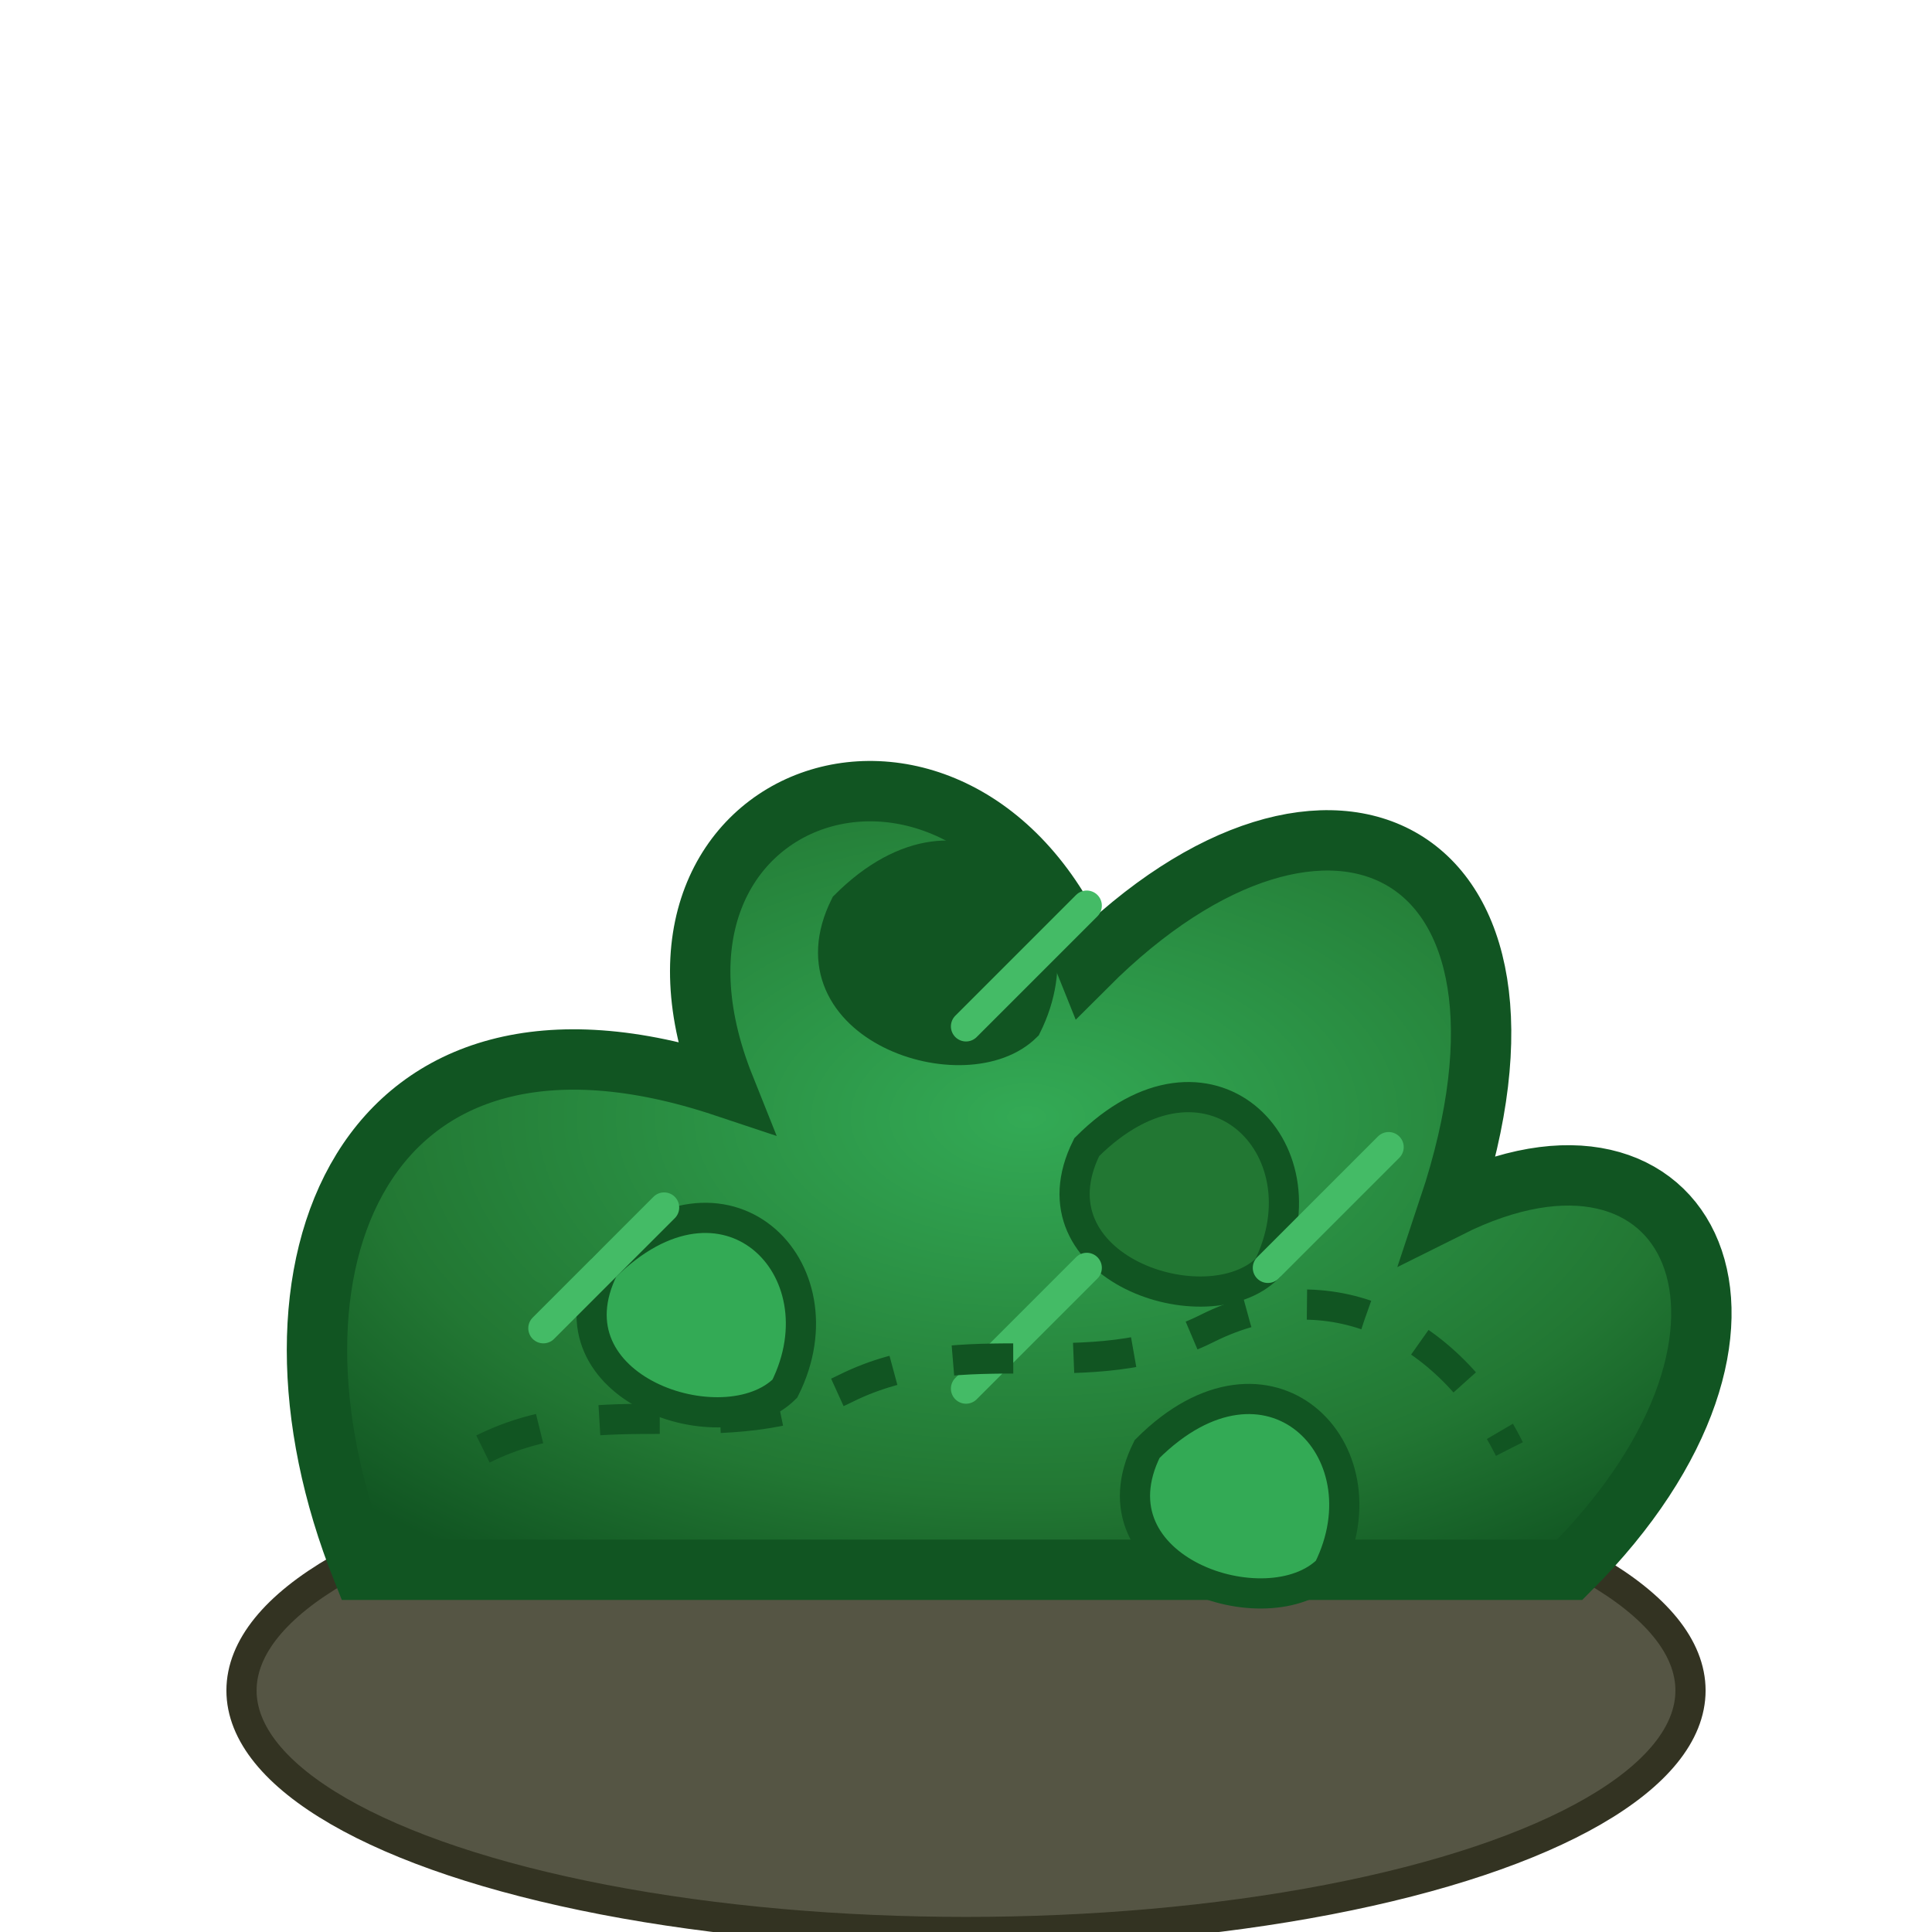 <?xml version="1.0" encoding="UTF-8"?>
<svg xmlns="http://www.w3.org/2000/svg" viewBox="-16 -16 32 32">
    <defs>
        <!-- Foliage Gradients -->
        <radialGradient id="foliageGreen" cx="50%" cy="50%" r="60%">
            <stop offset="0%" style="stop-color:#3a5;stop-opacity:1" />
            <stop offset="70%" style="stop-color:#273;stop-opacity:1" />
            <stop offset="100%" style="stop-color:#152;stop-opacity:1" />
        </radialGradient>
        
        <filter id="shadow" x="-20%" y="-20%" width="140%" height="140%">
            <feDropShadow dx="1" dy="2" stdDeviation="1" flood-color="#000" flood-opacity="0.5"/>
        </filter>

        <g id="bush">
            <!-- Base Ground -->
            <ellipse cx="0" cy="12" rx="12" ry="4" fill="#554" stroke="#332" stroke-width="0.5" />
            
            <!-- Main Bush Clumps -->
            <path d="M-10,10 C-12,5 -10,0 -4,2 C-6,-3 0,-5 2,0 C6,-4 10,-2 8,4 C12,2 14,6 10,10 Z" 
                  fill="url(#foliageGreen)" stroke="#152" stroke-width="1" filter="url(#shadow)" />
            
            <!-- Camo Pattern Patches -->
            <path d="M-6,5 C-4,3 -2,5 -3,7 C-4,8 -7,7 -6,5 Z" fill="#3a5" stroke="#152" stroke-width="0.5" />
            <path d="M2,3 C4,1 6,3 5,5 C4,6 1,5 2,3 Z" fill="#273" stroke="#152" stroke-width="0.5" />
            <path d="M-2,-1 C0,-3 2,-1 1,1 C0,2 -3,1 -2,-1 Z" fill="#152" stroke="#152" stroke-width="0.5" />
            <path d="M3,8 C5,6 7,8 6,10 C5,11 2,10 3,8 Z" fill="#3a5" stroke="#152" stroke-width="0.5" />
            
            <!-- Highlight Details -->
            <path d="M-7,6 L-5,4 M0,1 L2,-1 M5,5 L7,3 M0,7 L2,5" 
                  stroke="#4b6" stroke-width="0.5" stroke-linecap="round" />
                  
            <!-- Texture Details -->
            <path d="M-8,8 C-6,7 -4,8 -2,7 C0,6 2,7 4,6 C6,5 8,6 9,8" 
                  fill="none" stroke="#152" stroke-width="0.5" stroke-dasharray="1 1" />
        </g>
    </defs>
    
    <!-- Place the bush -->
    <use href="#bush" />
</svg> 